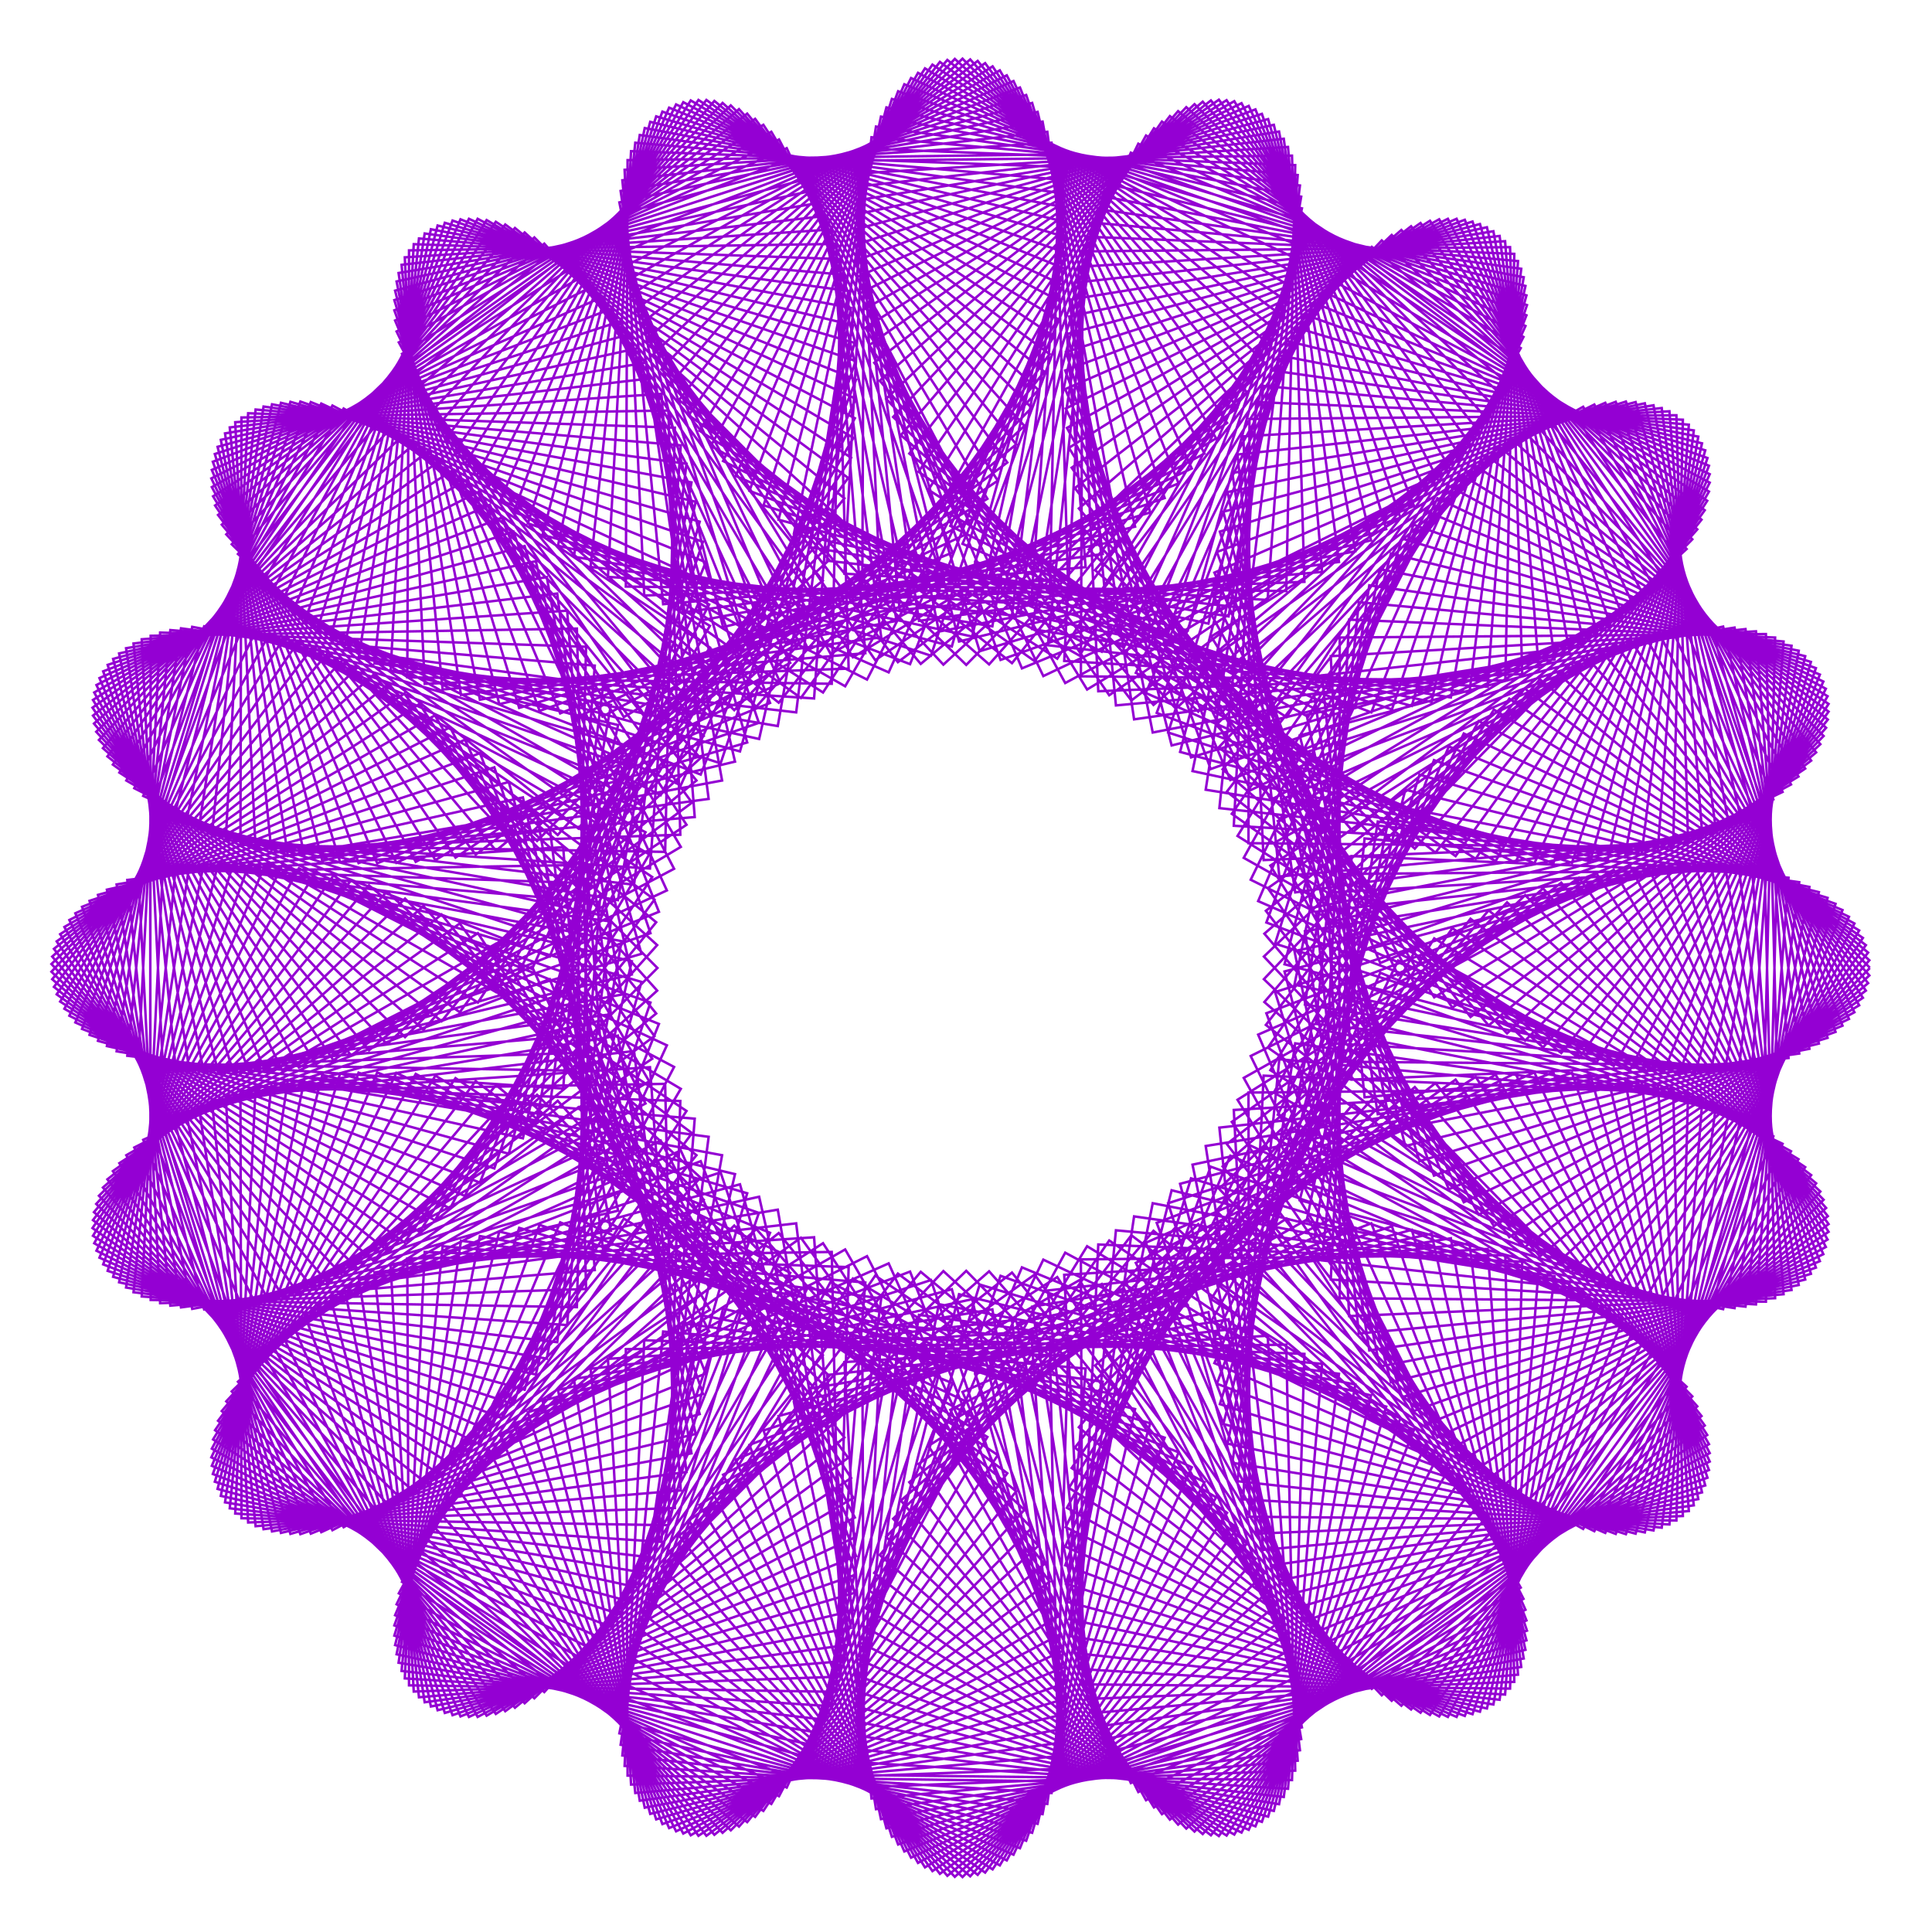 <?xml version="1.0" encoding="utf-8"  standalone="no"?>
<svg 
 width="777" height="777"
 viewBox="0 0 777 777"
 xmlns="http://www.w3.org/2000/svg"
 xmlns:xlink="http://www.w3.org/1999/xlink"
>

<title>Gnuplot</title>
<desc>Produced by GNUPLOT 5.2 patchlevel 7 </desc>

<g id="gnuplot_canvas">

<rect x="0" y="0" width="777" height="777" fill="none"/>
<defs>

	<circle id='gpDot' r='0.5' stroke-width='0.5' stroke='currentColor'/>
	<path id='gpPt0' stroke-width='0.222' stroke='currentColor' d='M-1,0 h2 M0,-1 v2'/>
	<path id='gpPt1' stroke-width='0.222' stroke='currentColor' d='M-1,-1 L1,1 M1,-1 L-1,1'/>
	<path id='gpPt2' stroke-width='0.222' stroke='currentColor' d='M-1,0 L1,0 M0,-1 L0,1 M-1,-1 L1,1 M-1,1 L1,-1'/>
	<rect id='gpPt3' stroke-width='0.222' stroke='currentColor' x='-1' y='-1' width='2' height='2'/>
	<rect id='gpPt4' stroke-width='0.222' stroke='currentColor' fill='currentColor' x='-1' y='-1' width='2' height='2'/>
	<circle id='gpPt5' stroke-width='0.222' stroke='currentColor' cx='0' cy='0' r='1'/>
	<use xlink:href='#gpPt5' id='gpPt6' fill='currentColor' stroke='none'/>
	<path id='gpPt7' stroke-width='0.222' stroke='currentColor' d='M0,-1.33 L-1.33,0.67 L1.33,0.67 z'/>
	<use xlink:href='#gpPt7' id='gpPt8' fill='currentColor' stroke='none'/>
	<use xlink:href='#gpPt7' id='gpPt9' stroke='currentColor' transform='rotate(180)'/>
	<use xlink:href='#gpPt9' id='gpPt10' fill='currentColor' stroke='none'/>
	<use xlink:href='#gpPt3' id='gpPt11' stroke='currentColor' transform='rotate(45)'/>
	<use xlink:href='#gpPt11' id='gpPt12' fill='currentColor' stroke='none'/>
	<path id='gpPt13' stroke-width='0.222' stroke='currentColor' d='M0,1.330 L1.265,0.411 L0.782,-1.067 L-0.782,-1.076 L-1.265,0.411 z'/>
	<use xlink:href='#gpPt13' id='gpPt14' fill='currentColor' stroke='none'/>
	<filter id='textbox' filterUnits='objectBoundingBox' x='0' y='0' height='1' width='1'>
	  <feFlood flood-color='white' flood-opacity='1' result='bgnd'/>
	  <feComposite in='SourceGraphic' in2='bgnd' operator='atop'/>
	</filter>
	<filter id='greybox' filterUnits='objectBoundingBox' x='0' y='0' height='1' width='1'>
	  <feFlood flood-color='lightgrey' flood-opacity='1' result='grey'/>
	  <feComposite in='SourceGraphic' in2='grey' operator='atop'/>
	</filter>
</defs>
<g fill="none" color="white" stroke="currentColor" stroke-width="1.00" stroke-linecap="butt" stroke-linejoin="miter">
</g>
<g fill="none" color="black" stroke="currentColor" stroke-width="1.00" stroke-linecap="butt" stroke-linejoin="miter">
</g>
<g fill="none" color="black" stroke="currentColor" stroke-width="1.00" stroke-linecap="butt" stroke-linejoin="miter">
</g>
	<g id="gnuplot_plot_1" ><title>real(z(t)),imag(z(t))</title>
<g fill="none" color="black" stroke="currentColor" stroke-width="1.00" stroke-linecap="butt" stroke-linejoin="miter">
	<path stroke='rgb(148,   0, 211)'  d='M752.0,389.2 L631.6,266.6 L508.3,384.7 L625.5,508.8 L751.8,392.3 L637.7,263.8 L508.5,375.5 L619.3,505.3
		L751.3,395.4 L643.8,261.3 L509.1,366.3 L613.2,501.6 L750.4,398.4 L649.7,259.0 L509.9,357.2 L607.0,497.5
		L749.2,401.3 L655.6,257.1 L510.9,348.1 L600.8,493.1 L747.7,404.3 L661.4,255.5 L512.3,339.1 L594.7,488.5
		L745.8,407.1 L667.0,254.2 L513.9,330.2 L588.7,483.5 L743.6,409.8 L672.5,253.2 L515.7,321.4 L582.7,478.3
		L741.0,412.5 L677.9,252.5 L517.8,312.8 L576.7,472.8 L738.2,415.0 L683.1,252.0 L520.1,304.2 L570.9,467.0
		L735.0,417.4 L688.1,251.9 L522.7,295.8 L565.2,460.9 L731.5,419.7 L693.0,252.0 L525.5,287.5 L559.6,454.6
		L727.7,421.8 L697.6,252.4 L528.5,279.5 L554.1,448.1 L723.6,423.7 L702.0,253.0 L531.7,271.6 L548.8,441.3
		L719.3,425.5 L706.2,253.9 L535.2,263.9 L543.6,434.2 L714.6,427.0 L710.2,255.0 L538.8,256.4 L538.6,427.0
		L709.7,428.4 L713.9,256.4 L542.6,249.2 L533.8,419.5 L704.6,429.5 L717.3,258.0 L546.5,242.2 L529.2,411.8
		L699.2,430.4 L720.5,259.7 L550.7,235.4 L524.8,404.0 L693.6,431.1 L723.4,261.7 L554.9,228.9 L520.6,396.0
		L687.8,431.5 L726.0,263.9 L559.4,222.6 L516.6,387.8 L681.7,431.7 L728.3,266.2 L563.9,216.6 L512.8,379.5
		L675.5,431.7 L730.3,268.7 L568.5,211.0 L509.3,371.0 L669.1,431.3 L731.9,271.3 L573.3,205.5 L506.0,362.4
		L662.5,430.7 L733.3,274.1 L578.1,200.4 L503.0,353.8 L655.8,429.8 L734.3,277.0 L583.0,195.6 L500.2,345.0
		L649.0,428.7 L735.0,280.0 L587.9,191.1 L497.7,336.2 L642.1,427.2 L735.4,283.1 L592.9,186.9 L495.4,327.3
		L635.0,425.5 L735.4,286.2 L597.8,183.1 L493.4,318.4 L627.9,423.5 L735.1,289.4 L602.8,179.5 L491.7,309.4
		L620.6,421.2 L734.4,292.7 L607.8,176.3 L490.3,300.4 L613.4,418.5 L733.4,296.0 L612.8,173.4 L489.1,291.5
		L606.1,415.6 L732.1,299.3 L617.7,170.8 L488.2,282.6 L598.7,412.4 L730.4,302.6 L622.6,168.5 L487.6,273.7
		L591.4,409.0 L728.4,305.9 L627.4,166.6 L487.2,264.8 L584.1,405.2 L726.0,309.1 L632.1,165.0 L487.1,256.0
		L576.8,401.1 L723.3,312.3 L636.7,163.6 L487.3,247.4 L569.5,396.8 L720.3,315.5 L641.2,162.7 L487.7,238.8
		L562.3,392.2 L716.9,318.5 L645.6,162.0 L488.4,230.3 L555.1,387.3 L713.2,321.5 L649.8,161.6 L489.4,222.0
		L548.1,382.1 L709.2,324.4 L653.9,161.5 L490.6,213.8 L541.1,376.7 L704.9,327.2 L657.8,161.7 L492.0,205.8
		L534.2,371.0 L700.3,329.8 L661.5,162.2 L493.7,197.9 L527.5,365.1 L695.4,332.3 L665.0,163.0 L495.6,190.2
		L520.9,358.9 L690.2,334.7 L668.3,164.1 L497.7,182.8 L514.5,352.5 L684.7,336.9 L671.4,165.4 L500.0,175.5
		L508.2,345.9 L678.9,338.8 L674.2,167.0 L502.5,168.5 L502.1,339.1 L672.9,340.7 L676.8,168.8 L505.2,161.7
		L496.2,332.1 L666.7,342.3 L679.2,170.8 L508.1,155.2 L490.4,325.0 L660.2,343.7 L681.2,173.1 L511.1,148.9
		L484.9,317.6 L653.5,344.8 L683.0,175.6 L514.3,142.9 L479.6,310.1 L646.6,345.8 L684.5,178.3 L517.6,137.1
		L474.6,302.4 L639.5,346.5 L685.8,181.1 L521.1,131.7 L469.8,294.6 L632.2,347.0 L686.7,184.2 L524.7,126.5
		L465.2,286.7 L624.7,347.2 L687.3,187.3 L528.4,121.7 L460.8,278.7 L617.1,347.2 L687.6,190.7 L532.1,117.2
		L456.8,270.6 L609.4,346.9 L687.6,194.1 L536.0,112.9 L452.9,262.5 L601.5,346.3 L687.3,197.7 L539.9,109.0
		L449.4,254.2 L593.5,345.4 L686.6,201.4 L543.8,105.5 L446.1,246.0 L585.4,344.3 L685.6,205.2 L547.8,102.2
		L443.1,237.7 L577.3,342.9 L684.3,209.0 L551.7,99.3 L440.4,229.3 L569.0,341.3 L682.6,212.9 L555.7,96.7
		L437.9,221.0 L560.8,339.3 L680.6,216.9 L559.7,94.5 L435.8,212.7 L552.5,337.1 L678.3,220.8 L563.6,92.5
		L433.9,204.5 L544.2,334.5 L675.6,224.8 L567.5,91.0 L432.3,196.3 L535.9,331.7 L672.6,228.8 L571.3,89.7
		L431.0,188.1 L527.6,328.7 L669.3,232.8 L575.1,88.8 L429.9,180.1 L519.3,325.3 L665.6,236.7 L578.8,88.2
		L429.1,172.1 L511.1,321.7 L661.6,240.6 L582.3,88.0 L428.6,164.3 L502.9,317.8 L657.3,244.4 L585.8,88.0
		L428.4,156.5 L494.8,313.7 L652.7,248.1 L589.1,88.4 L428.4,149.0 L486.9,309.3 L647.8,251.8 L592.2,89.1
		L428.7,141.6 L479.0,304.6 L642.6,255.4 L595.2,90.1 L429.2,134.3 L471.2,299.8 L637.0,258.8 L598.0,91.4
		L430.0,127.3 L463.6,294.6 L631.2,262.1 L600.6,93.0 L431.0,120.4 L456.1,289.3 L625.2,265.2 L603.1,94.9
		L432.2,113.7 L448.8,283.7 L618.8,268.2 L605.3,97.0 L433.7,107.3 L441.7,278.0 L612.2,271.1 L607.3,99.4
		L435.4,101.1 L434.7,272.0 L605.4,273.7 L609.0,102.1 L437.2,95.2 L428.0,265.8 L598.3,276.2 L610.5,105.0
		L439.3,89.5 L421.4,259.5 L591.0,278.4 L611.8,108.1 L441.5,84.1 L415.1,253.0 L583.5,280.5 L612.8,111.5
		L443.9,79.0 L409.0,246.4 L575.7,282.3 L613.5,115.0 L446.4,74.1 L403.1,239.6 L567.8,283.9 L613.9,118.8
		L449.1,69.6 L397.5,232.8 L559.8,285.3 L614.1,122.7 L451.9,65.3 L392.2,225.8 L551.5,286.5 L613.9,126.8
		L454.8,61.4 L387.1,218.7 L543.2,287.3 L613.5,131.1 L457.8,57.8 L382.2,211.5 L534.7,288.0 L612.7,135.5
		L460.9,54.5 L377.7,204.3 L526.1,288.3 L611.6,140.0 L464.1,51.6 L373.4,197.0 L517.4,288.4 L610.3,144.7
		L467.3,48.9 L369.4,189.7 L508.6,288.3 L608.5,149.4 L470.5,46.7 L365.7,182.4 L499.7,287.9 L606.5,154.2
		L473.8,44.7 L362.3,175.0 L490.8,287.2 L604.2,159.1 L477.1,43.1 L359.2,167.7 L481.9,286.2 L601.5,164.0
		L480.4,41.9 L356.4,160.4 L472.9,285.0 L598.5,169.0 L483.7,40.9 L353.8,153.1 L463.9,283.5 L595.2,174.0
		L487.0,40.4 L351.6,145.9 L455.0,281.7 L591.6,179.0 L490.2,40.1 L349.6,138.8 L446.1,279.6 L587.6,184.0
		L493.3,40.3 L348.0,131.8 L437.2,277.3 L583.4,188.9 L496.4,40.7 L346.6,124.9 L428.4,274.7 L578.8,193.9
		L499.3,41.5 L345.5,118.1 L419.6,271.9 L573.9,198.7 L502.2,42.6 L344.7,111.4 L411.0,268.8 L568.7,203.5
		L504.9,44.0 L344.1,104.9 L402.4,265.4 L563.2,208.2 L507.5,45.8 L343.9,98.5 L394.0,261.9 L557.5,212.8
		L510.0,47.9 L343.9,92.3 L385.7,258.0 L551.4,217.3 L512.3,50.2 L344.1,86.3 L377.6,254.0 L545.1,221.7
		L514.4,52.9 L344.6,80.6 L369.6,249.7 L538.5,226.0 L516.3,55.8 L345.4,75.0 L361.8,245.3 L531.7,230.0
		L518.0,59.1 L346.3,69.7 L354.2,240.6 L524.6,234.0 L519.6,62.6 L347.5,64.6 L346.8,235.7 L517.3,237.7
		L520.9,66.4 L348.9,59.8 L339.6,230.7 L509.8,241.3 L521.9,70.4 L350.5,55.2 L332.6,225.5 L502.0,244.7
		L522.8,74.6 L352.3,50.9 L325.9,220.1 L494.1,247.9 L523.3,79.1 L354.3,46.9 L319.3,214.6 L486.0,250.8
		L523.6,83.8 L356.5,43.2 L313.1,209.0 L477.7,253.6 L523.7,88.7 L358.7,39.8 L307.1,203.2 L469.3,256.1
		L523.5,93.8 L361.2,36.7 L301.4,197.4 L460.7,258.3 L523.0,99.0 L363.7,33.9 L295.9,191.4 L452.0,260.4
		L522.2,104.4 L366.4,31.4 L290.8,185.4 L443.1,262.1 L521.1,110.0 L369.2,29.3 L285.9,179.3 L434.2,263.7
		L519.7,115.6 L372.0,27.5 L281.3,173.2 L425.2,264.9 L518.0,121.4 L375.0,26.0 L277.0,167.0 L416.1,265.9
		L516.0,127.3 L378.0,24.9 L273.1,160.9 L407.0,266.7 L513.7,133.3 L381.0,24.1 L269.4,154.7 L397.8,267.2
		L511.1,139.4 L384.0,23.7 L266.0,148.5 L388.6,267.4 L508.2,145.5 L387.1,23.6 L262.9,142.4 L379.4,267.3
		L505.0,151.6 L390.2,23.9 L260.2,136.3 L370.3,267.0 L501.5,157.8 L393.2,24.5 L257.7,130.3 L361.1,266.3
		L497.6,164.0 L396.2,25.4 L255.6,124.4 L352.0,265.5 L493.5,170.1 L399.2,26.7 L253.8,118.5 L343.0,264.3
		L489.1,176.3 L402.1,28.3 L252.2,112.8 L334.0,262.9 L484.4,182.4 L404.9,30.3 L251.0,107.2 L325.1,261.3
		L479.3,188.4 L407.6,32.6 L250.1,101.7 L316.3,259.4 L474.0,194.4 L410.2,35.2 L249.4,96.4 L307.7,257.2
		L468.4,200.3 L412.7,38.2 L249.0,91.2 L299.2,254.8 L462.6,206.1 L415.1,41.4 L249.0,86.2 L290.8,252.2
		L456.5,211.8 L417.3,45.0 L249.1,81.4 L282.6,249.4 L450.1,217.4 L419.3,48.9 L249.6,76.8 L274.6,246.3
		L443.5,222.8 L421.2,53.0 L250.3,72.5 L266.7,243.0 L436.6,228.1 L422.9,57.4 L251.2,68.3 L259.1,239.5
		L429.5,233.2 L424.4,62.1 L252.4,64.4 L251.7,235.9 L422.2,238.2 L425.7,67.1 L253.8,60.8 L244.5,232.0
		L414.7,243.0 L426.8,72.3 L255.5,57.4 L237.5,228.0 L407.0,247.5 L427.7,77.8 L257.3,54.3 L230.8,223.9
		L399.1,251.9 L428.3,83.4 L259.3,51.5 L224.4,219.5 L391.0,256.0 L428.7,89.3 L261.5,49.0 L218.2,215.1
		L382.8,260.0 L428.8,95.4 L263.9,46.8 L212.3,210.5 L374.4,263.7 L428.7,101.7 L266.4,44.9 L206.6,205.9
		L366.0,267.1 L428.3,108.1 L269.1,43.3 L201.3,201.1 L357.4,270.4 L427.6,114.7 L271.9,42.0 L196.3,196.3
		L348.7,273.3 L426.7,121.4 L274.8,41.1 L191.6,191.4 L339.9,276.0 L425.4,128.3 L277.8,40.4 L187.1,186.5
		L331.0,278.5 L423.9,135.3 L280.9,40.2 L183.0,181.5 L322.1,280.7 L422.1,142.4 L284.1,40.2 L179.2,176.5
		L313.2,282.6 L420.0,149.5 L287.3,40.6 L175.8,171.5 L304.2,284.2 L417.6,156.8 L290.6,41.4 L172.6,166.5
		L295.3,285.6 L414.9,164.0 L293.9,42.4 L169.8,161.6 L286.3,286.7 L412.0,171.3 L297.2,43.9 L167.3,156.6
		L277.4,287.6 L408.7,178.7 L300.5,45.7 L165.1,151.8 L268.5,288.1 L405.1,186.0 L303.7,47.8 L163.2,147.0
		L259.7,288.4 L401.3,193.3 L307.0,50.2 L161.7,142.3 L250.9,288.4 L397.1,200.6 L310.2,53.0 L160.4,137.7
		L242.3,288.2 L392.7,207.9 L313.3,56.1 L159.5,133.3 L233.7,287.7 L388.0,215.1 L316.4,59.6 L158.9,128.9
		L225.3,286.9 L383.1,222.2 L319.3,63.3 L158.6,124.8 L217.0,285.9 L377.8,229.3 L322.2,67.4 L158.6,120.7
		L208.8,284.7 L372.4,236.2 L324.9,71.8 L158.9,116.9 L200.8,283.2 L366.6,243.0 L327.5,76.5 L159.5,113.2
		L193.0,281.4 L360.6,249.7 L330.0,81.5 L160.3,109.8 L185.4,279.5 L354.4,256.3 L332.3,86.8 L161.5,106.5
		L178.0,277.3 L348.0,262.7 L334.4,92.3 L162.8,103.5 L170.8,275.0 L341.3,268.9 L336.4,98.1 L164.5,100.7
		L163.8,272.4 L334.5,275.0 L338.2,104.2 L166.4,98.2 L157.1,269.7 L327.4,280.9 L339.7,110.5 L168.5,95.9
		L150.6,266.8 L320.2,286.5 L341.1,117.0 L170.8,93.9 L144.4,263.7 L312.8,292.0 L342.2,123.8 L173.3,92.2
		L138.5,260.4 L305.3,297.2 L343.1,130.8 L176.0,90.7 L132.8,257.1 L297.6,302.2 L343.7,137.9 L178.9,89.6
		L127.5,253.6 L289.8,307.0 L344.1,145.2 L182.0,88.7 L122.4,250.0 L281.8,311.5 L344.3,152.7 L185.2,88.2
		L117.6,246.3 L273.8,315.8 L344.2,160.4 L188.6,88.0 L113.1,242.5 L265.7,319.8 L343.8,168.2 L192.1,88.0
		L109.0,238.7 L257.5,323.6 L343.2,176.1 L195.7,88.5 L105.2,234.7 L249.2,327.0 L342.3,184.1 L199.4,89.2
		L101.7,230.8 L241.0,330.2 L341.1,192.2 L203.2,90.3 L98.5,226.8 L232.6,333.2 L339.6,200.4 L207.1,91.7
		L95.7,222.8 L224.3,335.8 L337.9,208.6 L211.0,93.5 L93.2,218.9 L216.0,338.2 L335.8,216.9 L214.9,95.5
		L91.0,214.9 L207.7,340.3 L333.5,225.2 L218.9,98.0 L89.2,211.0 L199.5,342.1 L330.9,233.5 L222.9,100.7
		L87.7,207.1 L191.3,343.7 L328.1,241.8 L226.9,103.8 L86.5,203.3 L183.2,344.9 L324.9,250.1 L230.8,107.2
		L85.7,199.6 L175.1,345.9 L321.5,258.4 L234.8,110.9 L85.2,195.9 L167.2,346.6 L317.8,266.6 L238.6,115.0
		L85.0,192.4 L159.4,347.0 L313.9,274.7 L242.4,119.4 L85.2,189.0 L151.7,347.2 L309.7,282.7 L246.1,124.1
		L85.6,185.7 L144.2,347.1 L305.2,290.7 L249.8,129.1 L86.4,182.6 L136.8,346.8 L300.5,298.6 L253.3,134.4
		L87.5,179.7 L129.6,346.2 L295.6,306.3 L256.7,140.0 L88.8,176.9 L122.6,345.3 L290.4,313.9 L260.0,145.8
		L90.5,174.3 L115.8,344.3 L285.0,321.3 L263.1,152.0 L92.4,171.9 L109.2,343.0 L279.4,328.6 L266.0,158.4
		L94.6,169.8 L102.8,341.5 L273.6,335.7 L268.8,165.1 L97.1,167.9 L96.7,339.8 L267.5,342.6 L271.4,172.0
		L99.8,166.2 L90.8,337.9 L261.4,349.3 L273.8,179.1 L102.8,164.7 L85.2,335.8 L255.0,355.8 L276.1,186.5
		L106.0,163.5 L79.9,333.5 L248.5,362.0 L278.1,194.0 L109.4,162.6 L74.8,331.1 L241.8,368.1 L279.8,201.8
		L113.0,162.0 L70.0,328.5 L235.0,373.9 L281.4,209.8 L116.8,161.6 L65.6,325.8 L228.1,379.4 L282.7,217.9
		L120.8,161.5 L61.4,323.0 L221.1,384.7 L283.8,226.1 L125.0,161.7 L57.6,320.1 L214.0,389.7 L284.6,234.5
		L129.2,162.3 L54.0,317.0 L206.8,394.5 L285.2,243.1 L133.7,163.1 L50.8,313.9 L199.5,399.0 L285.5,251.7
		L138.2,164.3 L48.0,310.7 L192.2,403.2 L285.5,260.4 L142.9,165.7 L45.4,307.5 L184.9,407.1 L285.3,269.2
		L147.7,167.5 L43.2,304.2 L177.6,410.7 L284.8,278.1 L152.5,169.6 L41.4,300.9 L170.3,414.1 L284.0,287.0
		L157.4,172.0 L39.8,297.6 L162.9,417.1 L283.0,296.0 L162.3,174.8 L38.7,294.3 L155.6,419.9 L281.7,304.9
		L167.3,177.9 L37.8,291.0 L148.4,422.4 L280.1,313.9 L172.3,181.3 L37.4,287.8 L141.2,424.5 L278.3,322.8
		L177.3,185.0 L37.2,284.6 L134.1,426.4 L276.1,331.7 L182.3,189.0 L37.4,281.5 L127.1,428.0 L273.8,340.6
		L187.2,193.3 L37.9,278.5 L120.2,429.3 L271.1,349.4 L192.1,198.0 L38.8,275.5 L113.4,430.3 L268.2,358.1
		L197.0,203.0 L40.0,272.7 L106.8,431.1 L265.0,366.7 L201.8,208.2 L41.5,270.0 L100.3,431.5 L261.6,375.3
		L206.5,213.8 L43.3,267.4 L94.0,431.7 L258.0,383.6 L211.0,219.6 L45.5,265.0 L87.9,431.7 L254.1,391.9
		L215.5,225.7 L47.9,262.8 L82.0,431.3 L250.0,400.0 L219.9,232.1 L50.7,260.7 L76.2,430.8 L245.7,407.9
		L224.1,238.7 L53.7,258.8 L70.7,430.0 L241.2,415.7 L228.1,245.6 L57.0,257.1 L65.5,429.0 L236.5,423.3
		L232.0,252.8 L60.6,255.7 L60.4,427.7 L231.6,430.6 L235.7,260.1 L64.4,254.4 L55.7,426.3 L226.5,437.8
		L239.2,267.7 L68.5,253.4 L51.2,424.6 L221.2,444.7 L242.6,275.5 L72.8,252.7 L46.9,422.8 L215.8,451.4
		L245.7,283.5 L77.3,252.1 L43.0,420.7 L210.3,457.8 L248.6,291.6 L82.1,251.9 L39.4,418.6 L204.6,464.0
		L251.3,300.0 L87.0,251.9 L36.0,416.2 L198.8,469.9 L253.7,308.5 L92.1,252.2 L33.0,413.8 L193.0,475.6
		L255.9,317.1 L97.4,252.8 L30.3,411.2 L187.0,481.0 L257.9,325.8 L102.9,253.7 L27.9,408.5 L181.0,486.0
		L259.6,334.7 L108.4,254.8 L25.9,405.7 L174.9,490.8 L261.1,343.6 L114.2,256.3 L24.2,402.8 L168.7,495.4
		L262.3,352.7 L120.0,258.0 L22.8,399.9 L162.6,499.6 L263.2,361.8 L125.9,260.1 L21.7,396.9 L156.4,503.5
		L263.9,370.9 L131.9,262.5 L21.0,393.8 L150.2,507.1 L264.3,380.1 L138.0,265.2 L20.7,390.8 L144.1,510.4
		L264.4,389.3 L144.1,268.1 L20.7,387.7 L138.0,513.3 L264.3,398.4 L150.2,271.4 L21.0,384.7 L131.9,516.0
		L263.9,407.6 L156.4,275.0 L21.7,381.6 L125.9,518.4 L263.2,416.7 L162.6,278.9 L22.8,378.6 L120.0,520.5
		L262.3,425.8 L168.7,283.1 L24.2,375.7 L114.2,522.2 L261.1,434.9 L174.9,287.7 L25.9,372.8 L108.4,523.7
		L259.6,443.8 L181.0,292.5 L27.9,370.0 L102.9,524.8 L257.9,452.7 L187.0,297.5 L30.3,367.3 L97.4,525.7
		L255.9,461.4 L193.0,302.9 L33.0,364.7 L92.1,526.3 L253.7,470.0 L198.8,308.6 L36.0,362.3 L87.0,526.6
		L251.3,478.5 L204.6,314.5 L39.4,359.9 L82.1,526.6 L248.6,486.9 L210.3,320.7 L43.0,357.8 L77.3,526.4
		L245.7,495.0 L215.8,327.1 L46.9,355.7 L72.8,525.8 L242.6,503.0 L221.2,333.8 L51.2,353.9 L68.5,525.1
		L239.2,510.8 L226.5,340.7 L55.7,352.2 L64.4,524.1 L235.7,518.4 L231.6,347.9 L60.4,350.8 L60.6,522.8
		L232.0,525.7 L236.5,355.2 L65.5,349.5 L57.0,521.4 L228.1,532.9 L241.2,362.8 L70.7,348.5 L53.7,519.7
		L224.1,539.8 L245.7,370.6 L76.2,347.7 L50.7,517.8 L219.9,546.4 L250.0,378.5 L82.0,347.2 L47.9,515.7
		L215.5,552.8 L254.1,386.6 L87.9,346.8 L45.5,513.5 L211.0,558.9 L258.0,394.9 L94.0,346.8 L43.3,511.1
		L206.5,564.7 L261.6,403.2 L100.3,347.0 L41.5,508.5 L201.8,570.3 L265.0,411.8 L106.8,347.4 L40.0,505.8
		L197.0,575.5 L268.2,420.4 L113.4,348.2 L38.8,503.0 L192.1,580.5 L271.1,429.1 L120.2,349.2 L37.9,500.0
		L187.2,585.2 L273.8,437.9 L127.1,350.5 L37.4,497.0 L182.3,589.5 L276.1,446.8 L134.1,352.1 L37.2,493.9
		L177.3,593.5 L278.3,455.7 L141.2,354.0 L37.4,490.7 L172.3,597.2 L280.1,464.6 L148.4,356.1 L37.8,487.5
		L167.3,600.6 L281.7,473.6 L155.6,358.6 L38.7,484.2 L162.3,603.7 L283.0,482.5 L162.9,361.4 L39.8,480.9
		L157.4,606.5 L284.0,491.5 L170.3,364.4 L41.4,477.6 L152.5,608.9 L284.8,500.4 L177.6,367.8 L43.2,474.3
		L147.7,611.0 L285.3,509.3 L184.9,371.4 L45.4,471.0 L142.9,612.8 L285.5,518.1 L192.2,375.3 L48.0,467.8
		L138.2,614.2 L285.5,526.8 L199.5,379.5 L50.8,464.6 L133.7,615.4 L285.2,535.4 L206.8,384.0 L54.0,461.5
		L129.2,616.2 L284.6,544.0 L214.0,388.8 L57.6,458.4 L125.0,616.8 L283.8,552.4 L221.1,393.8 L61.4,455.5
		L120.8,617.0 L282.7,560.6 L228.1,399.1 L65.6,452.7 L116.8,616.9 L281.4,568.7 L235.0,404.6 L70.0,450.0
		L113.0,616.5 L279.8,576.7 L241.8,410.4 L74.8,447.4 L109.4,615.9 L278.1,584.5 L248.5,416.5 L79.9,445.0
		L106.0,615.0 L276.1,592.0 L255.0,422.7 L85.2,442.7 L102.8,613.8 L273.8,599.4 L261.4,429.2 L90.8,440.6
		L99.8,612.3 L271.4,606.5 L267.5,435.9 L96.7,438.7 L97.1,610.6 L268.8,613.4 L273.6,442.8 L102.8,437.0
		L94.6,608.7 L266.0,620.1 L279.4,449.9 L109.2,435.5 L92.4,606.6 L263.1,626.5 L285.0,457.2 L115.8,434.2
		L90.5,604.2 L260.0,632.7 L290.4,464.6 L122.6,433.2 L88.8,601.6 L256.7,638.5 L295.6,472.2 L129.6,432.3
		L87.5,598.8 L253.3,644.1 L300.5,479.9 L136.8,431.7 L86.4,595.9 L249.8,649.4 L305.2,487.8 L144.2,431.4
		L85.6,592.8 L246.1,654.4 L309.7,495.8 L151.7,431.3 L85.2,589.5 L242.4,659.1 L313.9,503.8 L159.4,431.5
		L85.0,586.1 L238.6,663.5 L317.8,511.9 L167.2,431.9 L85.2,582.6 L234.8,667.6 L321.5,520.1 L175.1,432.6
		L85.7,578.9 L230.8,671.3 L324.9,528.4 L183.2,433.6 L86.5,575.2 L226.9,674.7 L328.1,536.7 L191.3,434.8
		L87.7,571.4 L222.9,677.8 L330.9,545.0 L199.5,436.4 L89.2,567.5 L218.9,680.5 L333.5,553.3 L207.7,438.2
		L91.0,563.6 L214.9,683.0 L335.8,561.6 L216.0,440.3 L93.2,559.6 L211.0,685.0 L337.9,569.9 L224.3,442.7
		L95.7,555.7 L207.1,686.8 L339.6,578.1 L232.6,445.3 L98.5,551.7 L203.2,688.2 L341.1,586.3 L241.0,448.3
		L101.7,547.7 L199.4,689.3 L342.3,594.4 L249.2,451.5 L105.2,543.8 L195.7,690.0 L343.2,602.4 L257.5,454.9
		L109.0,539.8 L192.1,690.5 L343.8,610.3 L265.7,458.7 L113.1,536.0 L188.6,690.5 L344.2,618.1 L273.8,462.7
		L117.6,532.2 L185.2,690.3 L344.3,625.8 L281.8,467.0 L122.4,528.5 L182.0,689.8 L344.1,633.3 L289.8,471.5
		L127.5,524.9 L178.9,688.9 L343.7,640.6 L297.6,476.3 L132.8,521.4 L176.0,687.8 L343.1,647.7 L305.3,481.3
		L138.5,518.1 L173.3,686.3 L342.2,654.7 L312.8,486.5 L144.4,514.8 L170.8,684.6 L341.1,661.5 L320.2,492.0
		L150.6,511.7 L168.5,682.6 L339.7,668.0 L327.4,497.6 L157.1,508.8 L166.4,680.3 L338.2,674.3 L334.5,503.5
		L163.8,506.1 L164.5,677.8 L336.4,680.4 L341.3,509.6 L170.8,503.5 L162.8,675.0 L334.4,686.2 L348.0,515.8
		L178.0,501.2 L161.5,672.0 L332.3,691.7 L354.4,522.2 L185.4,499.0 L160.3,668.7 L330.0,697.0 L360.6,528.8
		L193.0,497.1 L159.5,665.3 L327.5,702.0 L366.6,535.5 L200.8,495.3 L158.9,661.6 L324.9,706.7 L372.4,542.3
		L208.8,493.8 L158.6,657.8 L322.2,711.1 L377.8,549.2 L217.0,492.6 L158.6,653.7 L319.3,715.2 L383.1,556.3
		L225.3,491.6 L158.9,649.6 L316.4,718.9 L388.0,563.4 L233.7,490.8 L159.5,645.2 L313.3,722.4 L392.7,570.6
		L242.3,490.3 L160.4,640.8 L310.2,725.5 L397.1,577.9 L250.9,490.1 L161.7,636.2 L307.0,728.3 L401.3,585.2
		L259.7,490.1 L163.2,631.5 L303.7,730.7 L405.1,592.5 L268.5,490.4 L165.1,626.7 L300.5,732.8 L408.7,599.8
		L277.4,490.9 L167.3,621.9 L297.2,734.6 L412.0,607.2 L286.3,491.8 L169.8,616.9 L293.9,736.1 L414.9,614.5
		L295.3,492.9 L172.6,612.0 L290.6,737.1 L417.6,621.7 L304.2,494.3 L175.8,607.0 L287.3,737.9 L420.0,629.0
		L313.2,495.9 L179.2,602.0 L284.1,738.3 L422.1,636.1 L322.1,497.8 L183.0,597.0 L280.9,738.3 L423.9,643.2
		L331.0,500.0 L187.1,592.0 L277.8,738.1 L425.4,650.2 L339.9,502.5 L191.6,587.1 L274.8,737.4 L426.7,657.1
		L348.7,505.2 L196.3,582.2 L271.9,736.5 L427.6,663.8 L357.4,508.1 L201.3,577.4 L269.1,735.2 L428.3,670.4
		L366.0,511.4 L206.6,572.6 L266.4,733.6 L428.7,676.8 L374.4,514.8 L212.3,568.0 L263.9,731.7 L428.8,683.1
		L382.8,518.5 L218.2,563.4 L261.5,729.5 L428.7,689.2 L391.0,522.5 L224.4,559.0 L259.3,727.0 L428.3,695.1
		L399.1,526.6 L230.8,554.6 L257.3,724.2 L427.7,700.7 L407.0,531.0 L237.5,550.5 L255.5,721.1 L426.8,706.2
		L414.7,535.5 L244.5,546.5 L253.8,717.7 L425.7,711.4 L422.2,540.3 L251.7,542.6 L252.4,714.1 L424.4,716.4
		L429.5,545.3 L259.1,539.0 L251.2,710.2 L422.9,721.1 L436.6,550.4 L266.7,535.5 L250.3,706.0 L421.2,725.5
		L443.5,555.7 L274.6,532.2 L249.6,701.7 L419.3,729.6 L450.1,561.1 L282.6,529.1 L249.1,697.1 L417.3,733.5
		L456.5,566.7 L290.8,526.3 L249.0,692.3 L415.1,737.1 L462.6,572.4 L299.2,523.7 L249.0,687.3 L412.7,740.3
		L468.4,578.2 L307.7,521.3 L249.4,682.1 L410.2,743.3 L474.0,584.1 L316.3,519.1 L250.1,676.8 L407.6,745.9
		L479.3,590.1 L325.1,517.2 L251.0,671.3 L404.9,748.2 L484.4,596.1 L334.0,515.6 L252.2,665.7 L402.1,750.2
		L489.1,602.2 L343.0,514.2 L253.8,660.0 L399.2,751.8 L493.5,608.4 L352.0,513.0 L255.6,654.1 L396.2,753.1
		L497.6,614.5 L361.1,512.2 L257.7,648.2 L393.2,754.0 L501.5,620.7 L370.3,511.5 L260.2,642.2 L390.2,754.6
		L505.0,626.9 L379.4,511.2 L262.9,636.1 L387.1,754.9 L508.2,633.0 L388.6,511.1 L266.0,630.0 L384.0,754.8
		L511.1,639.1 L397.8,511.3 L269.4,623.8 L381.0,754.4 L513.7,645.2 L407.0,511.8 L273.1,617.6 L378.0,753.6
		L516.0,651.2 L416.1,512.6 L277.0,611.5 L375.0,752.5 L518.0,657.1 L425.2,513.6 L281.3,605.3 L372.0,751.0
		L519.7,662.9 L434.2,514.8 L285.9,599.2 L369.2,749.2 L521.1,668.5 L443.1,516.4 L290.8,593.1 L366.4,747.1
		L522.2,674.1 L452.0,518.1 L295.9,587.1 L363.7,744.6 L523.0,679.5 L460.7,520.2 L301.4,581.1 L361.2,741.8
		L523.5,684.7 L469.3,522.4 L307.1,575.3 L358.7,738.7 L523.7,689.8 L477.7,524.9 L313.1,569.5 L356.5,735.3
		L523.6,694.7 L486.0,527.7 L319.3,563.9 L354.3,731.6 L523.3,699.4 L494.1,530.6 L325.9,558.4 L352.3,727.6
		L522.8,703.9 L502.0,533.8 L332.6,553.0 L350.5,723.3 L521.9,708.1 L509.8,537.2 L339.6,547.8 L348.9,718.7
		L520.9,712.1 L517.3,540.8 L346.8,542.8 L347.5,713.9 L519.6,715.9 L524.6,544.5 L354.2,537.9 L346.3,708.8
		L518.0,719.4 L531.7,548.5 L361.8,533.2 L345.4,703.5 L516.3,722.7 L538.5,552.5 L369.6,528.8 L344.6,697.9
		L514.4,725.6 L545.1,556.8 L377.6,524.5 L344.1,692.2 L512.3,728.3 L551.4,561.2 L385.7,520.5 L343.9,686.2
		L510.0,730.6 L557.5,565.7 L394.0,516.6 L343.9,680.0 L507.5,732.7 L563.2,570.3 L402.4,513.1 L344.1,673.6
		L504.9,734.5 L568.7,575.0 L411.0,509.7 L344.7,667.1 L502.2,735.9 L573.9,579.8 L419.6,506.6 L345.5,660.4
		L499.3,737.0 L578.8,584.6 L428.4,503.8 L346.6,653.6 L496.4,737.8 L583.4,589.6 L437.2,501.2 L348.0,646.7
		L493.3,738.2 L587.6,594.5 L446.1,498.9 L349.6,639.7 L490.2,738.4 L591.6,599.5 L455.0,496.8 L351.6,632.6
		L487.0,738.1 L595.2,604.5 L463.9,495.0 L353.8,625.4 L483.7,737.6 L598.5,609.5 L472.9,493.5 L356.4,618.1
		L480.4,736.6 L601.5,614.5 L481.9,492.3 L359.2,610.8 L477.1,735.4 L604.2,619.4 L490.8,491.3 L362.3,603.5
		L473.8,733.8 L606.5,624.3 L499.7,490.6 L365.7,596.1 L470.5,731.8 L608.5,629.1 L508.6,490.2 L369.4,588.8
		L467.3,729.6 L610.3,633.8 L517.4,490.1 L373.4,581.5 L464.1,726.9 L611.6,638.5 L526.1,490.2 L377.7,574.2
		L460.9,724.0 L612.7,643.0 L534.7,490.5 L382.2,567.0 L457.8,720.7 L613.5,647.4 L543.2,491.2 L387.1,559.8
		L454.8,717.1 L613.9,651.7 L551.5,492.0 L392.2,552.7 L451.9,713.2 L614.1,655.8 L559.8,493.2 L397.5,545.7
		L449.1,708.9 L613.9,659.7 L567.8,494.6 L403.1,538.9 L446.4,704.4 L613.5,663.5 L575.7,496.2 L409.0,532.1
		L443.9,699.5 L612.8,667.0 L583.5,498.0 L415.1,525.5 L441.5,694.4 L611.8,670.4 L591.0,500.1 L421.4,519.0
		L439.3,689.0 L610.5,673.5 L598.3,502.3 L428.0,512.7 L437.2,683.3 L609.0,676.4 L605.4,504.8 L434.7,506.5
		L435.4,677.4 L607.3,679.1 L612.2,507.4 L441.7,500.5 L433.7,671.2 L605.3,681.5 L618.8,510.3 L448.8,494.8
		L432.2,664.8 L603.1,683.6 L625.2,513.3 L456.1,489.2 L431.0,658.1 L600.6,685.5 L631.2,516.4 L463.6,483.9
		L430.0,651.2 L598.0,687.1 L637.0,519.7 L471.2,478.7 L429.2,644.2 L595.2,688.4 L642.6,523.1 L479.0,473.9
		L428.7,636.9 L592.2,689.4 L647.8,526.7 L486.9,469.2 L428.4,629.5 L589.1,690.1 L652.7,530.4 L494.8,464.8
		L428.4,622.0 L585.8,690.5 L657.3,534.1 L502.9,460.7 L428.6,614.2 L582.3,690.5 L661.6,537.9 L511.1,456.8
		L429.1,606.4 L578.8,690.3 L665.6,541.8 L519.3,453.2 L429.9,598.4 L575.1,689.7 L669.3,545.7 L527.6,449.8
		L431.0,590.4 L571.3,688.8 L672.6,549.7 L535.9,446.8 L432.3,582.2 L567.5,687.5 L675.6,553.7 L544.2,444.0
		L433.9,574.0 L563.6,686.0 L678.3,557.7 L552.5,441.4 L435.8,565.8 L559.7,684.0 L680.6,561.6 L560.8,439.2
		L437.9,557.5 L555.7,681.8 L682.6,565.6 L569.0,437.2 L440.4,549.2 L551.7,679.2 L684.3,569.5 L577.3,435.6
		L443.1,540.8 L547.8,676.3 L685.6,573.3 L585.4,434.2 L446.1,532.5 L543.8,673.0 L686.6,577.1 L593.5,433.1
		L449.4,524.3 L539.9,669.5 L687.3,580.8 L601.5,432.2 L452.9,516.0 L536.0,665.6 L687.6,584.4 L609.4,431.6
		L456.8,507.9 L532.1,661.3 L687.6,587.8 L617.1,431.3 L460.8,499.8 L528.4,656.8 L687.3,591.2 L624.7,431.3
		L465.2,491.8 L524.7,652.0 L686.7,594.3 L632.2,431.5 L469.8,483.9 L521.1,646.8 L685.8,597.4 L639.5,432.0
		L474.6,476.1 L517.6,641.4 L684.5,600.2 L646.6,432.7 L479.6,468.4 L514.3,635.6 L683.0,602.9 L653.5,433.7
		L484.9,460.9 L511.1,629.6 L681.2,605.4 L660.2,434.8 L490.4,453.5 L508.1,623.3 L679.2,607.7 L666.7,436.2
		L496.2,446.4 L505.2,616.8 L676.8,609.7 L672.9,437.8 L502.1,439.4 L502.5,610.0 L674.2,611.5 L678.9,439.7
		L508.2,432.6 L500.0,603.0 L671.4,613.1 L684.7,441.6 L514.5,426.0 L497.7,595.7 L668.3,614.4 L690.2,443.8
		L520.9,419.6 L495.6,588.3 L665.0,615.5 L695.4,446.2 L527.5,413.4 L493.7,580.6 L661.5,616.3 L700.3,448.7
		L534.2,407.5 L492.0,572.7 L657.8,616.8 L704.9,451.3 L541.1,401.8 L490.6,564.7 L653.9,617.0 L709.2,454.1
		L548.1,396.4 L489.4,556.5 L649.8,616.9 L713.2,457.0 L555.1,391.2 L488.4,548.2 L645.6,616.5 L716.9,460.0
		L562.3,386.3 L487.7,539.7 L641.2,615.8 L720.3,463.0 L569.5,381.7 L487.3,531.1 L636.7,614.9 L723.3,466.2
		L576.8,377.4 L487.1,522.5 L632.1,613.5 L726.0,469.4 L584.1,373.3 L487.2,513.7 L627.4,611.9 L728.4,472.6
		L591.4,369.5 L487.6,504.8 L622.6,610.0 L730.4,475.9 L598.7,366.1 L488.2,495.9 L617.7,607.7 L732.1,479.2
		L606.1,362.9 L489.1,487.0 L612.8,605.1 L733.4,482.5 L613.4,360.0 L490.3,478.1 L607.8,602.2 L734.4,485.8
		L620.6,357.3 L491.7,469.1 L602.8,599.0 L735.1,489.1 L627.9,355.0 L493.4,460.1 L597.8,595.4 L735.4,492.3
		L635.0,353.0 L495.4,451.2 L592.9,591.6 L735.4,495.4 L642.1,351.3 L497.7,442.3 L587.9,587.4 L735.0,498.5
		L649.0,349.8 L500.2,433.5 L583.0,582.9 L734.3,501.5 L655.8,348.7 L503.0,424.7 L578.1,578.1 L733.3,504.4
		L662.5,347.8 L506.0,416.1 L573.3,573.0 L731.9,507.2 L669.1,347.2 L509.3,407.5 L568.5,567.5 L730.3,509.8
		L675.5,346.8 L512.8,399.0 L563.9,561.9 L728.3,512.3 L681.7,346.8 L516.6,390.7 L559.4,555.9 L726.0,514.6
		L687.8,347.0 L520.6,382.5 L554.9,549.6 L723.4,516.8 L693.6,347.4 L524.8,374.5 L550.7,543.1 L720.5,518.8
		L699.2,348.1 L529.2,366.7 L546.5,536.3 L717.3,520.5 L704.6,349.0 L533.8,359.0 L542.6,529.3 L713.9,522.1
		L709.7,350.1 L538.6,351.5 L538.8,522.1 L710.2,523.5 L714.6,351.5 L543.6,344.3 L535.2,514.6 L706.2,524.6
		L719.3,353.0 L548.8,337.2 L531.7,506.9 L702.0,525.5 L723.6,354.8 L554.1,330.4 L528.5,499.0 L697.6,526.1
		L727.7,356.7 L559.6,323.9 L525.5,491.0 L693.0,526.5 L731.5,358.8 L565.2,317.6 L522.7,482.7 L688.1,526.6
		L735.0,361.1 L570.9,311.5 L520.1,474.3 L683.1,526.5 L738.2,363.5 L576.7,305.7 L517.8,465.7 L677.9,526.0
		L741.0,366.0 L582.7,300.2 L515.7,457.1 L672.5,525.3 L743.6,368.7 L588.7,295.0 L513.9,448.3 L667.0,524.3
		L745.8,371.4 L594.7,290.0 L512.3,439.4 L661.4,523.0 L747.7,374.2 L600.8,285.4 L510.9,430.4 L655.6,521.4
		L749.2,377.2 L607.0,281.0 L509.9,421.3 L649.7,519.5 L750.4,380.1 L613.2,276.9 L509.1,412.2 L643.8,517.2
		L751.3,383.1 L619.3,273.2 L508.5,403.0 L637.7,514.7 L751.8,386.2 L625.5,269.7 L508.3,393.8 L631.6,511.9
		L752.0,389.3  '/></g>
	</g>
<g fill="none" color="white" stroke="rgb(148,   0, 211)" stroke-width="2.00" stroke-linecap="butt" stroke-linejoin="miter">
</g>
<g fill="none" color="black" stroke="currentColor" stroke-width="2.00" stroke-linecap="butt" stroke-linejoin="miter">
</g>
<g fill="none" color="black" stroke="black" stroke-width="1.00" stroke-linecap="butt" stroke-linejoin="miter">
</g>
<g fill="none" color="black" stroke="currentColor" stroke-width="1.00" stroke-linecap="butt" stroke-linejoin="miter">
</g>
</g>
</svg>

